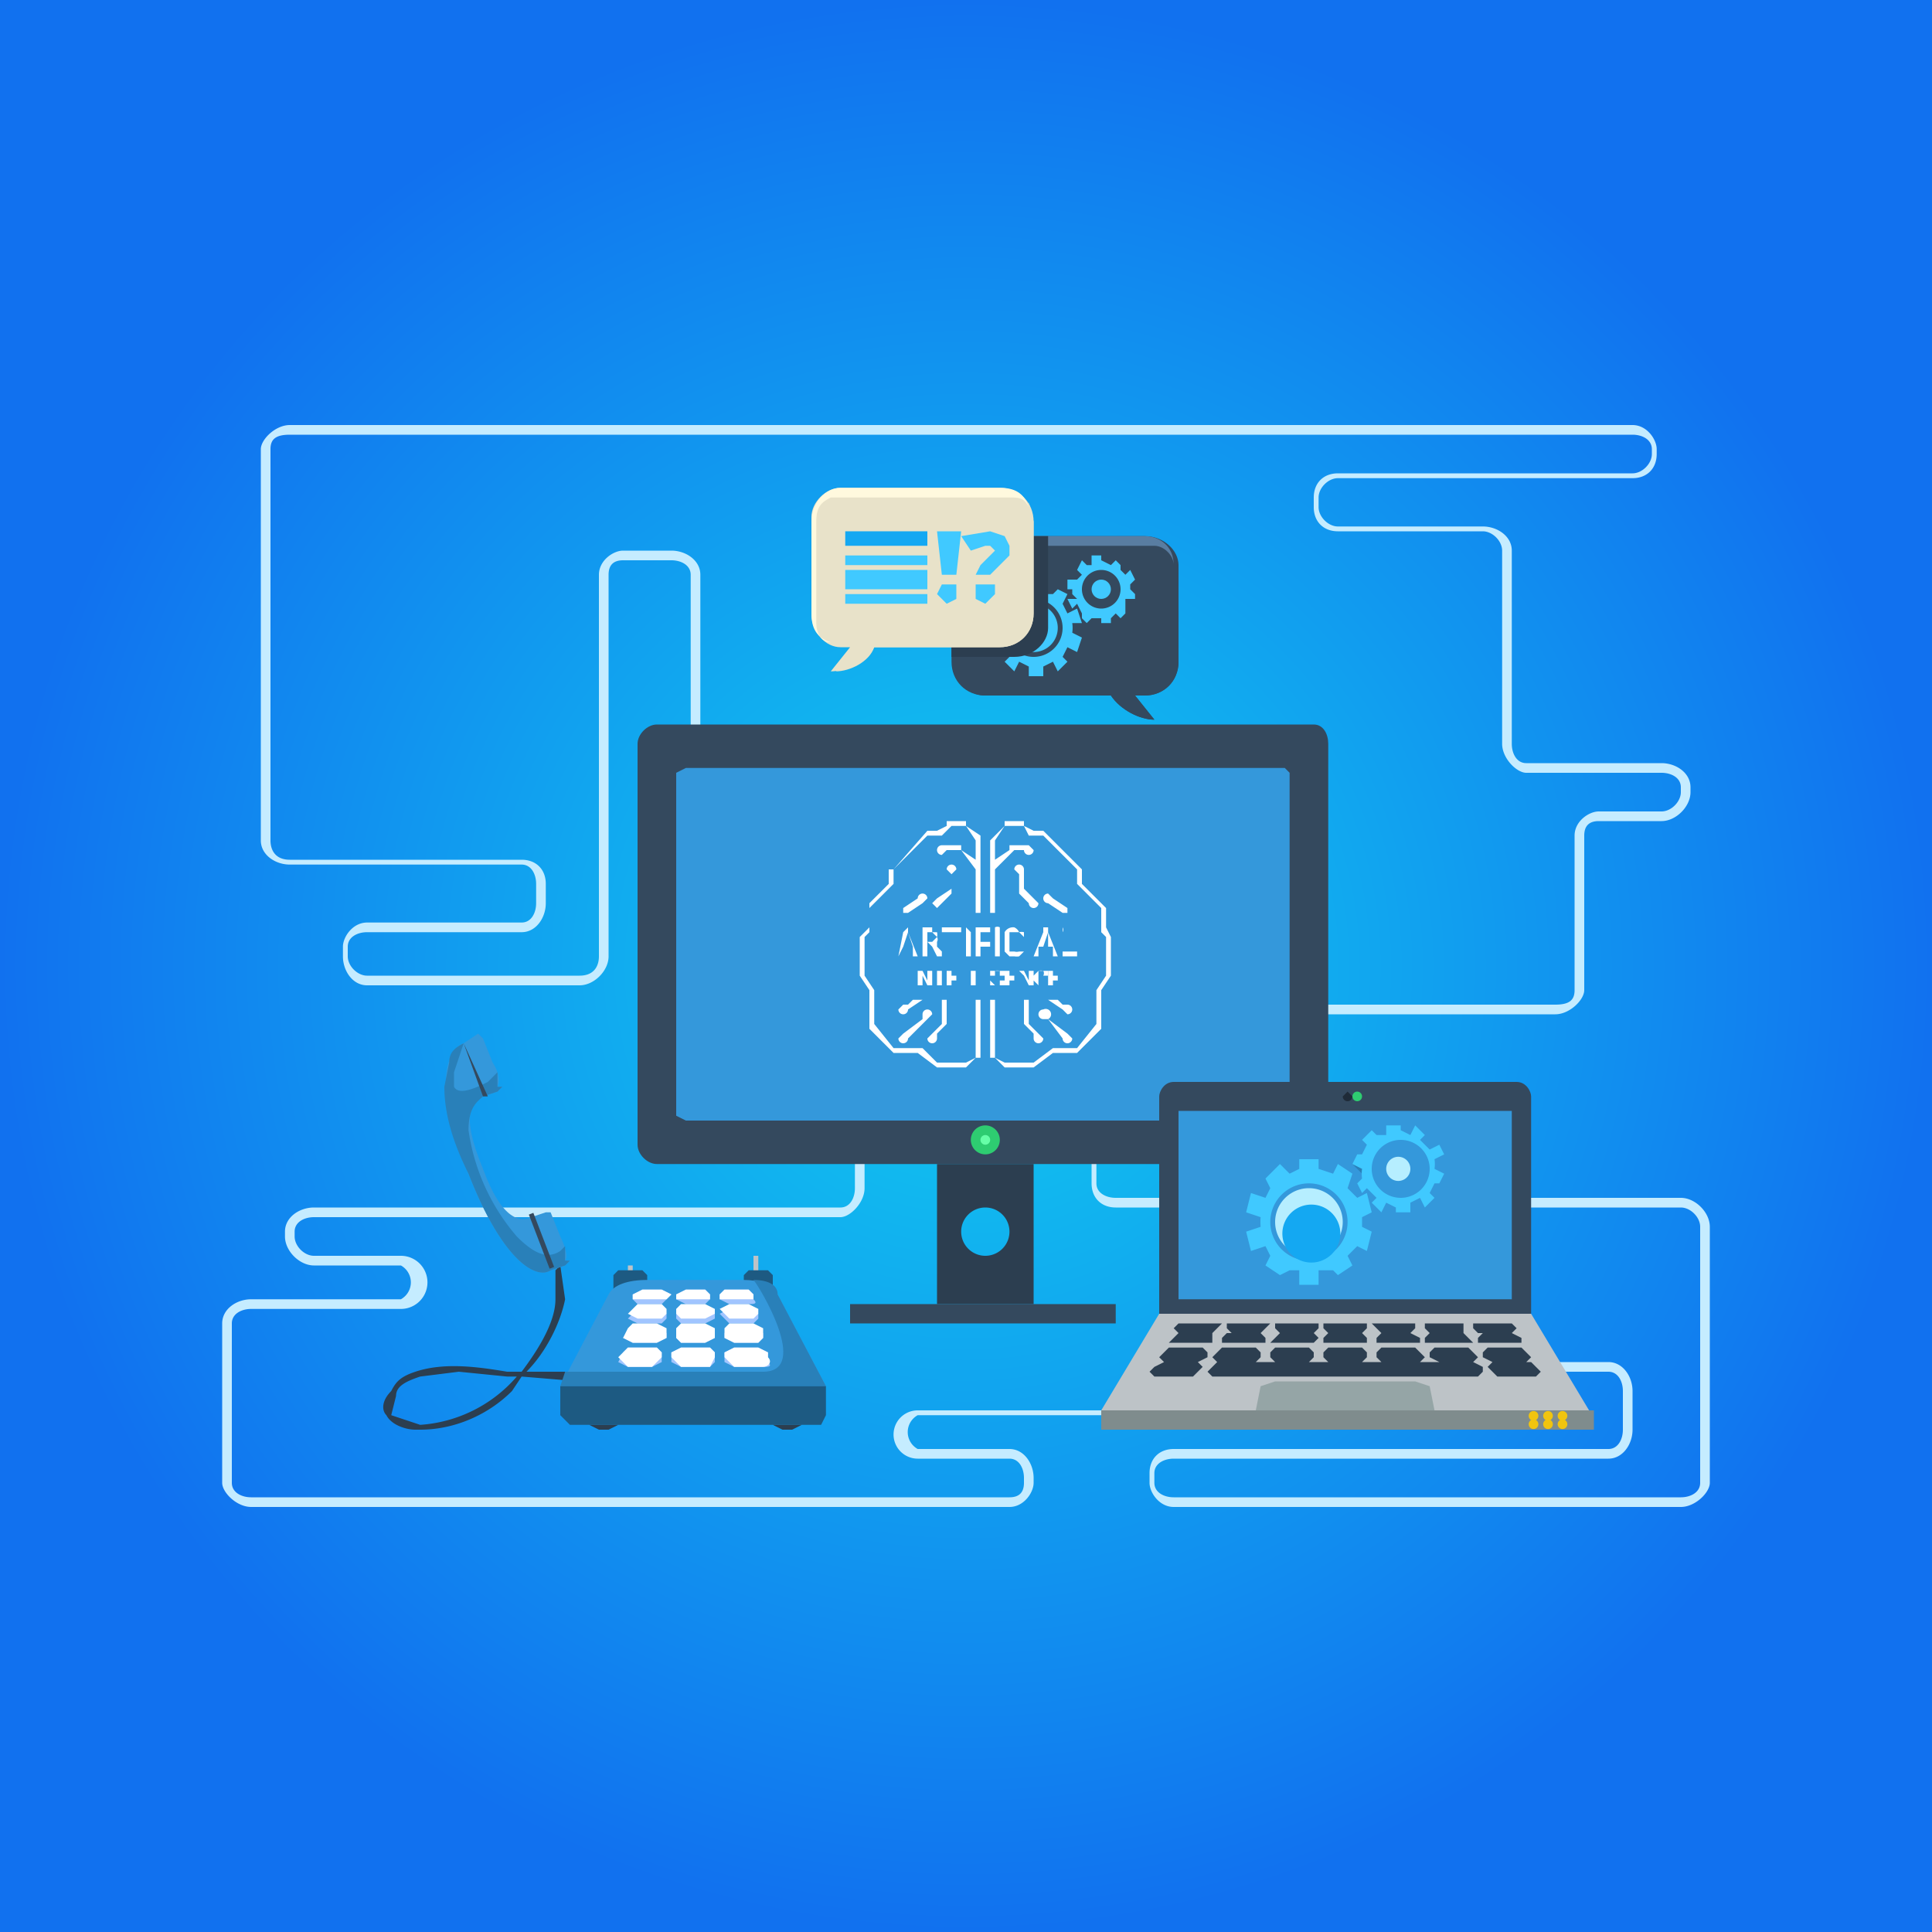 <svg version="1" id="Layer_1" xmlns="http://www.w3.org/2000/svg" xmlns:xlink="http://www.w3.org/1999/xlink" viewBox="0 0 400 400">
  <rect x="0" y="0" width="400" height="400" fill="#333333" stroke="none"/>
  <style>
    .st1{fill:#c5ecff}.st2{fill:#34495e}.st3{fill:#3498db}.st4{fill:#2c3e50}.st5{fill:#486582}.st6{fill:#2ecc71}.st8{fill:#2980b9}.st9{fill:#bdc3c7}.st10{fill:#1d5a82}.st12{fill:#fff}.st14{fill:#40c9ff}.st15{fill:#b6eeff}.st16{fill:#14a8f2}.st19{fill:#f1c40f}.st23{fill:#e8e2c9}
  </style>
  <radialGradient id="SVGID_1_" cx="200" cy="200" r="200" gradientTransform="matrix(1 0 0 -1 0 400)" gradientUnits="userSpaceOnUse">
    <stop offset="0" stop-color="#11cdef"/>
    <stop offset="1" stop-color="#1171ef"/>
  </radialGradient>
  <path fill="url(#SVGID_1_)" d="M0 0h400v400H0z"/>
  <g>
    <path class="st1" d="M209 312H52c-3 0-6-3-6-5v-33c0-3 3-5 6-5h31a4 4 0 0 0 0-7H65c-3 0-6-3-6-6v-1c0-3 3-5 6-5h109c2 0 3-2 3-4v-7h2v7c0 3-3 6-5 6H65c-2 0-4 1-4 3v1c0 2 2 4 4 4h18a5 5 0 0 1 0 11H52c-2 0-4 1-4 3v33c0 2 2 3 4 3h157c2 0 3-1 3-3v-1c0-2-1-4-3-4h-19a5 5 0 0 1 0-10h43v1h-43a4 4 0 0 0 0 7h19c3 0 5 3 5 6v1c0 2-2 5-5 5zM348 312H243c-3 0-5-3-5-5v-2c0-3 2-5 5-5h90c2 0 3-2 3-4v-8c0-2-1-4-3-4h-12v-2h12c3 0 5 3 5 6v8c0 3-2 6-5 6h-90c-2 0-4 1-4 3v2c0 2 2 3 4 3h105c2 0 4-1 4-3v-53c0-2-2-4-4-4H231c-3 0-5-2-5-5v-7h1v7c0 2 2 3 4 3h117c3 0 6 3 6 6v53c0 2-3 5-6 5zM322 210h-56v-2h56c3 0 4-1 4-3v-32c0-3 3-5 5-5h13c2 0 4-2 4-4v-1c0-2-2-3-4-3h-28c-2 0-5-3-5-6v-40c0-2-2-4-4-4h-30c-3 0-5-2-5-5v-2c0-3 2-5 5-5h61c2 0 4-2 4-4v-1c0-2-2-3-4-3H60c-3 0-4 1-4 3v81c0 2 1 4 4 4h48c3 0 5 2 5 5v4c0 3-2 6-5 6H76c-2 0-4 1-4 3v2c0 2 2 4 4 4h44c3 0 4-2 4-4v-79c0-3 3-5 5-5h10c3 0 6 2 6 5v36h-2v-36c0-2-2-3-4-3h-10c-2 0-3 1-3 3v79c0 3-3 6-6 6H76c-3 0-5-3-5-6v-2c0-2 2-5 5-5h32c2 0 3-2 3-4v-4c0-2-1-4-3-4H60c-3 0-6-2-6-5V93c0-2 3-5 6-5h278c3 0 5 3 5 5v1c0 3-2 5-5 5h-61c-2 0-4 2-4 4v2c0 2 2 4 4 4h30c3 0 6 2 6 5v40c0 2 1 4 3 4h28c3 0 6 2 6 5v1c0 3-3 6-6 6h-13c-2 0-3 1-3 3v32c0 2-3 5-6 5z"/>
    <path class="st2" d="M272 241H136c-2 0-4-2-4-4v-83c0-2 2-4 4-4h136c2 0 3 2 3 4v83c0 2-1 4-3 4z"/>
    <path class="st3" d="M266 232H142l-2-1v-71l2-1h124l1 1v71l-1 1z"/>
    <path class="st4" d="M194 241v29h20v-29h-20zm10 19a5 5 0 1 1 0-10 5 5 0 0 1 0 10z"/>
    <path class="st2" d="M176 270h55v4h-55z"/>
    <path class="st5" d="M248 236a2 2 0 1 1-3 0 2 2 0 0 1 3 0zM254 236a2 2 0 1 1-3 0 2 2 0 0 1 3 0zM259 236a2 2 0 1 1-3 0 2 2 0 0 1 3 0zM265 236a2 2 0 1 1-3 0 2 2 0 0 1 3 0z"/>
    <path class="st6" d="M207 236a3 3 0 1 1-6 0 3 3 0 0 1 6 0z"/>
    <path d="M205 236a1 1 0 1 1-2 0 1 1 0 0 1 2 0z" fill="#66ffa7"/>
    <path class="st4" d="M86 296c-2 0-5-1-6-3-1-1-1-3 1-5 1-2 2-3 5-4 6-2 13-1 19 0h3c3-4 7-10 7-15v-6l1-1 1 7c-1 5-4 11-8 15h11v2l-12-1-2 3c-5 5-12 8-19 8h-1zm9-12l-8 1c-3 1-5 2-5 4l-1 4 6 2a29 29 0 0 0 20-10h-2l-10-1z"/>
    <path class="st3" d="M114 251h-1l-3 1c-2 1-6 1-10-10-5-12-2-14 0-15l3-1 1-1h-1s1-2-1-5l-2-5-1-1-3 2c-3 1-7 8 1 27 7 18 14 22 17 20l3-1 1-1h-1s1-1-1-5l-2-5z"/>
    <path class="st8" d="M116 259c-3 2-6 0-9-3a43 43 0 0 1-10-22c0-5 2-6 3-7l3-1 1-1h-1v-3l-2 2c-2 1-6 3-7 1v-3l2-6c-2 1-3 2-3 4l-1 5c0 6 2 12 5 18 7 18 14 22 17 20l3-1 1-1h-1v-3l-1 1z"/>
    <path class="st2" d="M101 227h-1l-4-11z"/>
    <path transform="rotate(-21 112 258)" class="st2" d="M112 251h1v12h-1z"/>
    <path class="st9" d="M130 262h1v4h-1z"/>
    <path class="st10" d="M134 268h-7v-4l1-1h5l1 1v4z"/>
    <path transform="rotate(-180 157 263)" class="st9" d="M157 262h1v4h-1z"/>
    <path class="st10" d="M154 268h6v-4l-1-1h-4l-1 1v4z"/>
    <path class="st3" d="M171 287h-55l10-19c1-2 4-3 8-3h20c3 0 7 1 7 3l10 19z"/>
    <path class="st8" d="M161 268c0-2-2-3-5-3 1 1 12 19 2 19h-41l-1 3h55l-10-19z"/>
    <path d="M137 270h-5l-1-1v-1l2-1h4l2 1-1 1-1 1zm9-3h-4l-2 1v1l2 1h4l1-1v-1l-1-1zm9 0h-5l-1 1v1l2 1h4c1 0 2 0 1-1v-1l-1-1zm-18 7h-5l-2-1 1-1 1-1h5l1 1v1l-1 1zm9-3h-5l-1 1v1l1 1h5l2-1v-1l-2-1zm9 0h-4l-2 1 1 1 1 1h5l1-1v-1l-2-1zm-19 7h-5l-2-1 1-1 1-1h5l2 1v1l-2 1zm10-3h-5l-1 1v1l1 1h5l2-1v-1l-2-1zm10 0h-5l-1 1v1l2 1h5l1-1v-1l-2-1zm-21 8h-5l-2-1 1-2 1-1h6l1 1v2l-2 1zm12-4h-6l-2 1v2l2 1h6l1-1v-2l-1-1zm10 0h-5l-2 1v2l2 1h6c1 0 2 0 1-1v-2l-2-1z" fill="#a1c5ff"/>
    <path class="st12" d="M137 269h-5-1v-1l2-1h4l2 1-1 1h-1zm9-2h-4l-2 1v1h7v-1l-1-1zm9 0h-5l-1 1v1h7v-1l-1-1zm-18 6h-5l-2-1 1-1 1-1h5l1 1v1l-1 1zm9-3h-5l-1 1v1l1 1h5l2-1v-1l-2-1zm9 0h-4l-2 1 1 1 1 1h5l1-1v-1l-2-1zm-19 8h-5l-2-1 1-2 1-1h5l2 1v2l-2 1zm10-4h-5l-1 1v2l1 1h5l2-1v-2l-2-1zm10 0h-5l-1 1v2l2 1h5l1-1v-2l-2-1zm-21 9h-5l-2-2 1-1 1-1h6l1 1v1l-2 2zm12-4h-6l-2 1v1l2 2h6l1-2v-1l-1-1zm10 0h-5l-2 1v1l2 2h6c1 0 2-1 1-2v-1l-2-1z"/>
    <path class="st10" d="M170 295h-52l-2-2v-6h55v6l-1 2z"/>
    <path class="st4" d="M126 296h-2l-2-1h6l-2 1zM162 296h2l2-1h-6l2 1z"/>
    <path class="st2" d="M317 272h-77v-45c0-1 1-3 3-3h71c2 0 3 2 3 3v45z"/>
    <path class="st3" d="M313 230h-69v39h69v-39z"/>
    <path class="st8" d="M282 240l-2 1 3 3v-1z"/>
    <path d="M280 227a1 1 0 1 1-2 0l1-1 1 1z" fill="#1f2b38"/>
    <circle class="st6" cx="281" cy="227" r="1"/>
    <path class="st14" d="M282 253v-1l2-1-1-4-2 1-2-2 1-3-3-2-1 2-3-1v-2h-4v2l-2 1-2-2-3 3 1 2-1 2-3-1-1 4 3 1a11 11 0 0 0 0 2l-3 1 1 4 3-1 1 2-1 2 3 2 2-1h2v3h4v-3h3l1 1 3-2-1-2 2-2 2 1 1-4-2-1v-1zm-11 8a8 8 0 1 1 0-16 8 8 0 0 1 0 16z"/>
    <path class="st15" d="M278 253a7 7 0 1 1-14 0 7 7 0 0 1 14 0z"/>
    <path class="st16" d="M277 253a6 6 0 1 1-11 0 6 6 0 0 1 11 0z"/>
    <path class="st14" d="M298 245l1-2-2-1a7 7 0 0 0 0-2l2-1-1-2-2 1-2-2 1-1-2-2-1 2-2-1v-1h-3v2h-2l-1-1-2 2 1 1-1 2h-1l-1 2 2 1a7 7 0 0 0 0 2l-1 1 1 2 1-1 2 2-1 1 2 2 1-2 2 1v1h3v-2l2-1 1 2 2-2-1-1 1-2h1zm-8 3a6 6 0 1 1 0-12 6 6 0 0 1 0 12z"/>
    <path class="st15" d="M292 242a2 2 0 1 1-5 0 2 2 0 0 1 5 0z"/>
    <path class="st9" d="M329 292H228l12-20h77z"/>
    <path class="st4" d="M251 276h-7l-1-1 1-1h9l-1 1-1 1zm11-1l1-1h-8-1v1l1 1h6l1-1zm11 0v-1h-8-1v1l1 1h7l1-1zm10 0v-1h-8-1v1l1 1h7l1-1zm10 0v-1h-8-1l1 1 1 1h6l1-1zm10 0v-1h-8s-1 0 0 0v1l1 1h7v-1zm11 0l-1-1h-8v1l1 1h7l1-1zM250 278h-8l1-1 1-1h7v2h-1zm12 0v-1l-1-1h-7l-1 1v1h9zm10 0l1-1-1-1h-7l-1 1-1 1h9zm11 0v-1l-1-1h-7l-1 1v1h9zm11 0v-1l-2-1h-6l-1 1v1h9zm11 0l-1-1-1-1h-7l-1 1v1h10zm10 0v-1l-2-1h-6l-1 1v1h9zM248 282h-7l-1-1 1-1 1-1h7l1 1v1l-2 1zm13-1v-1l-1-1h-7l-1 1-1 1 1 1h8l1-1zm11 0v-1l-1-1h-7l-1 1v1l1 1h7l1-1zm11 0v-1l-1-1h-7l-1 1v1l1 1h7l1-1zm12 0l-1-1-1-1h-7l-1 1v1l1 1h8l1-1zm11 0l-1-1-1-1h-7l-1 1v1l2 1h7l1-1zm11 0l-1-1-1-1h-7l-1 1v1l2 1h7l1-1zM317 282h-8l-1 1 1 1 1 1h8l1-1-1-1-1-1zM248 282h-7l-2 1-1 1 1 1h8l1-1 1-1-1-1zM305 282h-53l-1 1-1 1 1 1h55l1-1v-1l-2-1z"/>
    <path d="M297 292h-37l1-5 3-1h29l3 1 1 5z" fill="#95a5a6"/>
    <path fill="#7f8c8d" d="M228 292h102v4H228z"/>
    <path class="st19" d="M318 294a1 1 0 1 1-1 0 1 1 0 1 1 1 0zM321 294a1 1 0 1 1-1 0 1 1 0 1 1 1 0zM324 294a1 1 0 1 1-1 0 1 1 0 1 1 1 0z"/>
    <path class="st2" d="M204 111h33c4 0 7 3 7 6v20c0 4-3 7-7 7h-2l4 5c-3 0-7-2-9-5h-26c-4 0-7-3-7-7v-20c0-3 3-6 7-6z"/>
    <path d="M242 113l1 3v21c0 4-4 6-7 5h-34l-4-2c1 2 3 4 6 4h26c2 3 6 5 9 5l-4-5h2c4 0 7-3 7-7v-20l-2-4z" fill="#34495e"/>
    <path d="M201 113h38c2 0 4 2 4 4 0-4-3-6-6-6h-33c-2 0-4 1-5 3l2-1z" fill="#597da1"/>
    <g>
      <path class="st14" d="M223 126l-2 1-1-2 1-2-2-1-1 1h-2v-2h-3v2h-2l-1-1-2 1 1 2-2 2-1-1-1 3h1a7 7 0 0 0 0 2l-1 1 1 3 1-1 2 2-1 1 2 2 1-2 2 1v2h3v-2l2-1 1 2 2-2-1-1 1-2 2 1 1-3-2-1a7 7 0 0 0 0-2h2l-1-3zm-9 10a6 6 0 1 1 0-12 6 6 0 0 1 0 12z"/>
      <path class="st14" d="M214 125a5 5 0 1 0 0 10 5 5 0 0 0 0-10zM235 124v-1l-1-1v-1l1-1-1-2-1 1-1-1v-1l-1-1-1 1-2-1v-1h-2v2h-1l-1-1-1 2 1 1-1 1h-2v2h1v1l1 1h-2l1 2 1-1 1 2v1l1 1 1-1h2v1h2v-1l1-1 1 1 1-1v-1-2h2zm-7 2a4 4 0 1 1 0-8 4 4 0 0 1 0 8z"/>
      <circle class="st14" cx="228" cy="122" r="2"/>
    </g>
    <path d="M204 111c-4 0-7 3-7 6v19h13c4 0 7-3 7-6v-19h-13z" fill="#2c3e50"/>
    <path class="st23" d="M207 101h-33c-3 0-6 3-6 6v20c0 4 3 7 6 7h2l-4 5c3 0 7-2 9-5h26c4 0 7-3 7-7v-19c0-4-3-7-7-7z"/>
    <path class="st23" d="M213 104v23l-2 4-3 1h-29v1l-2 4-4 2c3 0 7-2 8-5h26c4 0 7-3 7-7v-19l-1-4z"/>
    <path d="M169 129v-21c0-3 1-4 3-5h37c2 0 3 0 4 2-1-3-3-4-6-4h-33c-3 0-6 3-6 7v19c0 3 1 5 4 6-2 0-3-2-3-4z" fill="#fff9de"/>
    <path class="st16" d="M175 110h17v3h-17z"/>
    <path class="st14" d="M175 115h17v2h-17zM175 118h17v2h-17zM175 120h17v2h-17zM175 123h17v2h-17z"/>
    <g>
      <path class="st14" d="M198 119h-3l-1-9h5l-1 9zm-4 4l1-2h3v3l-2 1-1-1-1-1z"/>
    </g>
    <g>
      <path class="st14" d="M202 119l1-2 1-1 1-1 1-1-1-1h-1l-3 1-2-3 6-1 3 1 1 2v2l-2 2-1 1-1 1h-3zm0 4v-2h4v2l-1 1-1 1-2-1v-1z"/>
    </g>
    <g>
      <defs>
        <path id="SVGID_2_" d="M229 179l-12-12h-25l-17 15v31l12 12h29l17-9v-22l-4-15zm-3 28h-44v-18h44v18z"/>
      </defs>
      <clipPath id="SVGID_3_">
        <use xlink:href="#SVGID_2_" overflow="visible"/>
      </clipPath>
      <path d="M230 194l-1-2v-4l-1-1-4-4v-3l-8-8h-2l-2-1v-1h-4v1l-2 2-1 1v45h1l2 2h6l4-3h5l5-5v-8l2-3v-8zm-1 8l-2 3v7l-4 5h-5l-4 3h-6l-2-1v-18h7l-1-1h-6v-7l3 2h4a1 1 0 0 0 2-1l-1-1-1 1h-4l-3-3v-11l4-4h2a1 1 0 0 0 2 0l-1-1h-4v1l-3 2v-4l2-3h4l1 2h3l7 7v3l5 5v5l1 1v8zm-14-15a1 1 0 0 1-2 0l-2-2v-4l-1-1a1 1 0 0 1 2 0v4l2 2 1 1zm9 10a1 1 0 0 1-2 0l-2-2v-6l-3-2a1 1 0 0 1 0-2l1 1 3 2v6l2 3h1zm-6 2v7l2 2h1a1 1 0 0 1 0 2l-1-1-3-2v-8a1 1 0 0 1 2 0h-1zm-2 16a1 1 0 0 1-2 0v-1l-2-2v-5l-3-2a1 1 0 0 1 0-2l1 1 3 3v5l2 2 1 1zm6 0a1 1 0 0 1-2 0l-3-4h-1a1 1 0 0 1 0-2 1 1 0 0 1 1 2l4 3 1 1zm-22-44v-1h-4v1l-2 1h-2l-7 8h-1v3l-4 4v5l-2 2v8l2 3v8l5 5h5l4 3h6l2-2h1v-45-1l-3-2zm0 49h-6l-3-3h-6l-4-5v-7l-2-3v-8l1-1v-5l5-5v-3l7-7h3l2-2h3l2 3v4l-3-2v-1h-3-1a1 1 0 0 0 0 2l1-1h3l3 4v11l-3 3h-4l-1-1a1 1 0 0 0 0 2h5l3-2v7h-6l-1 1h7v18l-2 1zm-9-13l-3 2a1 1 0 0 1-2 0l1-1h1l2-2v-7a1 1 0 0 1 1-1v9zm-5-10a1 1 0 0 1-2 0 1 1 0 0 1 1 0l2-3v-5-1l3-2a1 1 0 0 1 2 0l-1 1-3 2v6l-2 2zm7-10l1-1 3-2v-3l-1-1a1 1 0 0 1 2 0l-1 1v4l-2 2-1 1-1-1zm7 17l-1 1-3 2v5l-2 2v1a1 1 0 0 1-2 0l1-1 2-2v-5h1l2-3 1-1 1 1zm-8 7l-4 4a1 1 0 0 1-2 0l1-1 4-3v-1a1 1 0 0 1 2 0l-1 1z" clip-path="url(#SVGID_3_)" fill="#fff"/>
    </g>
    <g>
      <path class="st12" d="M190 198h-1v-2h-2l-1 2 1-5 1-1v1l2 5zm-2-5l-1 3h2l-1-3zM195 198h-1l-1-2-1-1v3h-1v-5-1h2v1h1c1 0 0 0 0 0a2 2 0 0 1 0 1 1 1 0 0 1 0 1h-1 1v1l1 1v1zm-1-4l-1-1h-1v2h1l1-1zM199 193h-2v5-5h-2v-1h4v1zM201 198h-1v-5-1c0-1 0 0 0 0l1 1v5zM205 193h-2v2h2v1h-2v2h-1c-1 0 0 0 0 0v-5-1h3v1zM207 198h-1v-5-1c0-1 0 0 0 0a1 1 0 0 1 1 0v6zM212 197l-1 1a3 3 0 0 1-1 0h-1l-1-1v-1-1-1-1a2 2 0 0 1 2-1 2 2 0 0 1 1 1 2 2 0 0 1 1 0v1l-1-1h-1-1v4h1a2 2 0 0 0 1 0h1zM213 198v-5-1c0-1 0 0 0 0v6zM219 198h-1v-2h-3v2h-1l2-5v-1h1v1l2 5zm-2-5l-1 3h1v-3zM223 198h-3v-5-1a1 1 0 0 1 0 1v4h3v1zM189 204v-3 3zM193 204h-1l-1-2v-1 3h-1v-3h1l1 2v0-2h1v3zM196 201h-1v3h-1v-3h-1 3zM198 204h-2v-3h2-1v1h1v1h-1v1h1zM201 204h-2v-3 3h2zM203 204h-2v-3h1v3h1zM204 204v-3 3zM208 201v1h-1v-1h-1v1h-1v1l1 1h1v-1h-1 2v1h-1-1-1v-1c0-1 0 0 0 0v-1-1h1a2 2 0 0 1 1 0h1zM210 204h-1-1v-3h2-1v1h1v1h-1v1h1zM214 204h-1l-1-2-1-1v3-3h1l1 2v0-2h1v3zM217 204h-1c-1 0 0 0 0 0h-1l-1-1v-1l1-1a2 2 0 0 1 1 0h1v1h-1a1 1 0 0 0 0-1h-1v3h2z"/>
      <path class="st12" d="M219 204h-1-1c-1 0 0 0 0 0v-3h2-1v1h1v1h-1v1h1z"/>
    </g>
  </g>
</svg>
